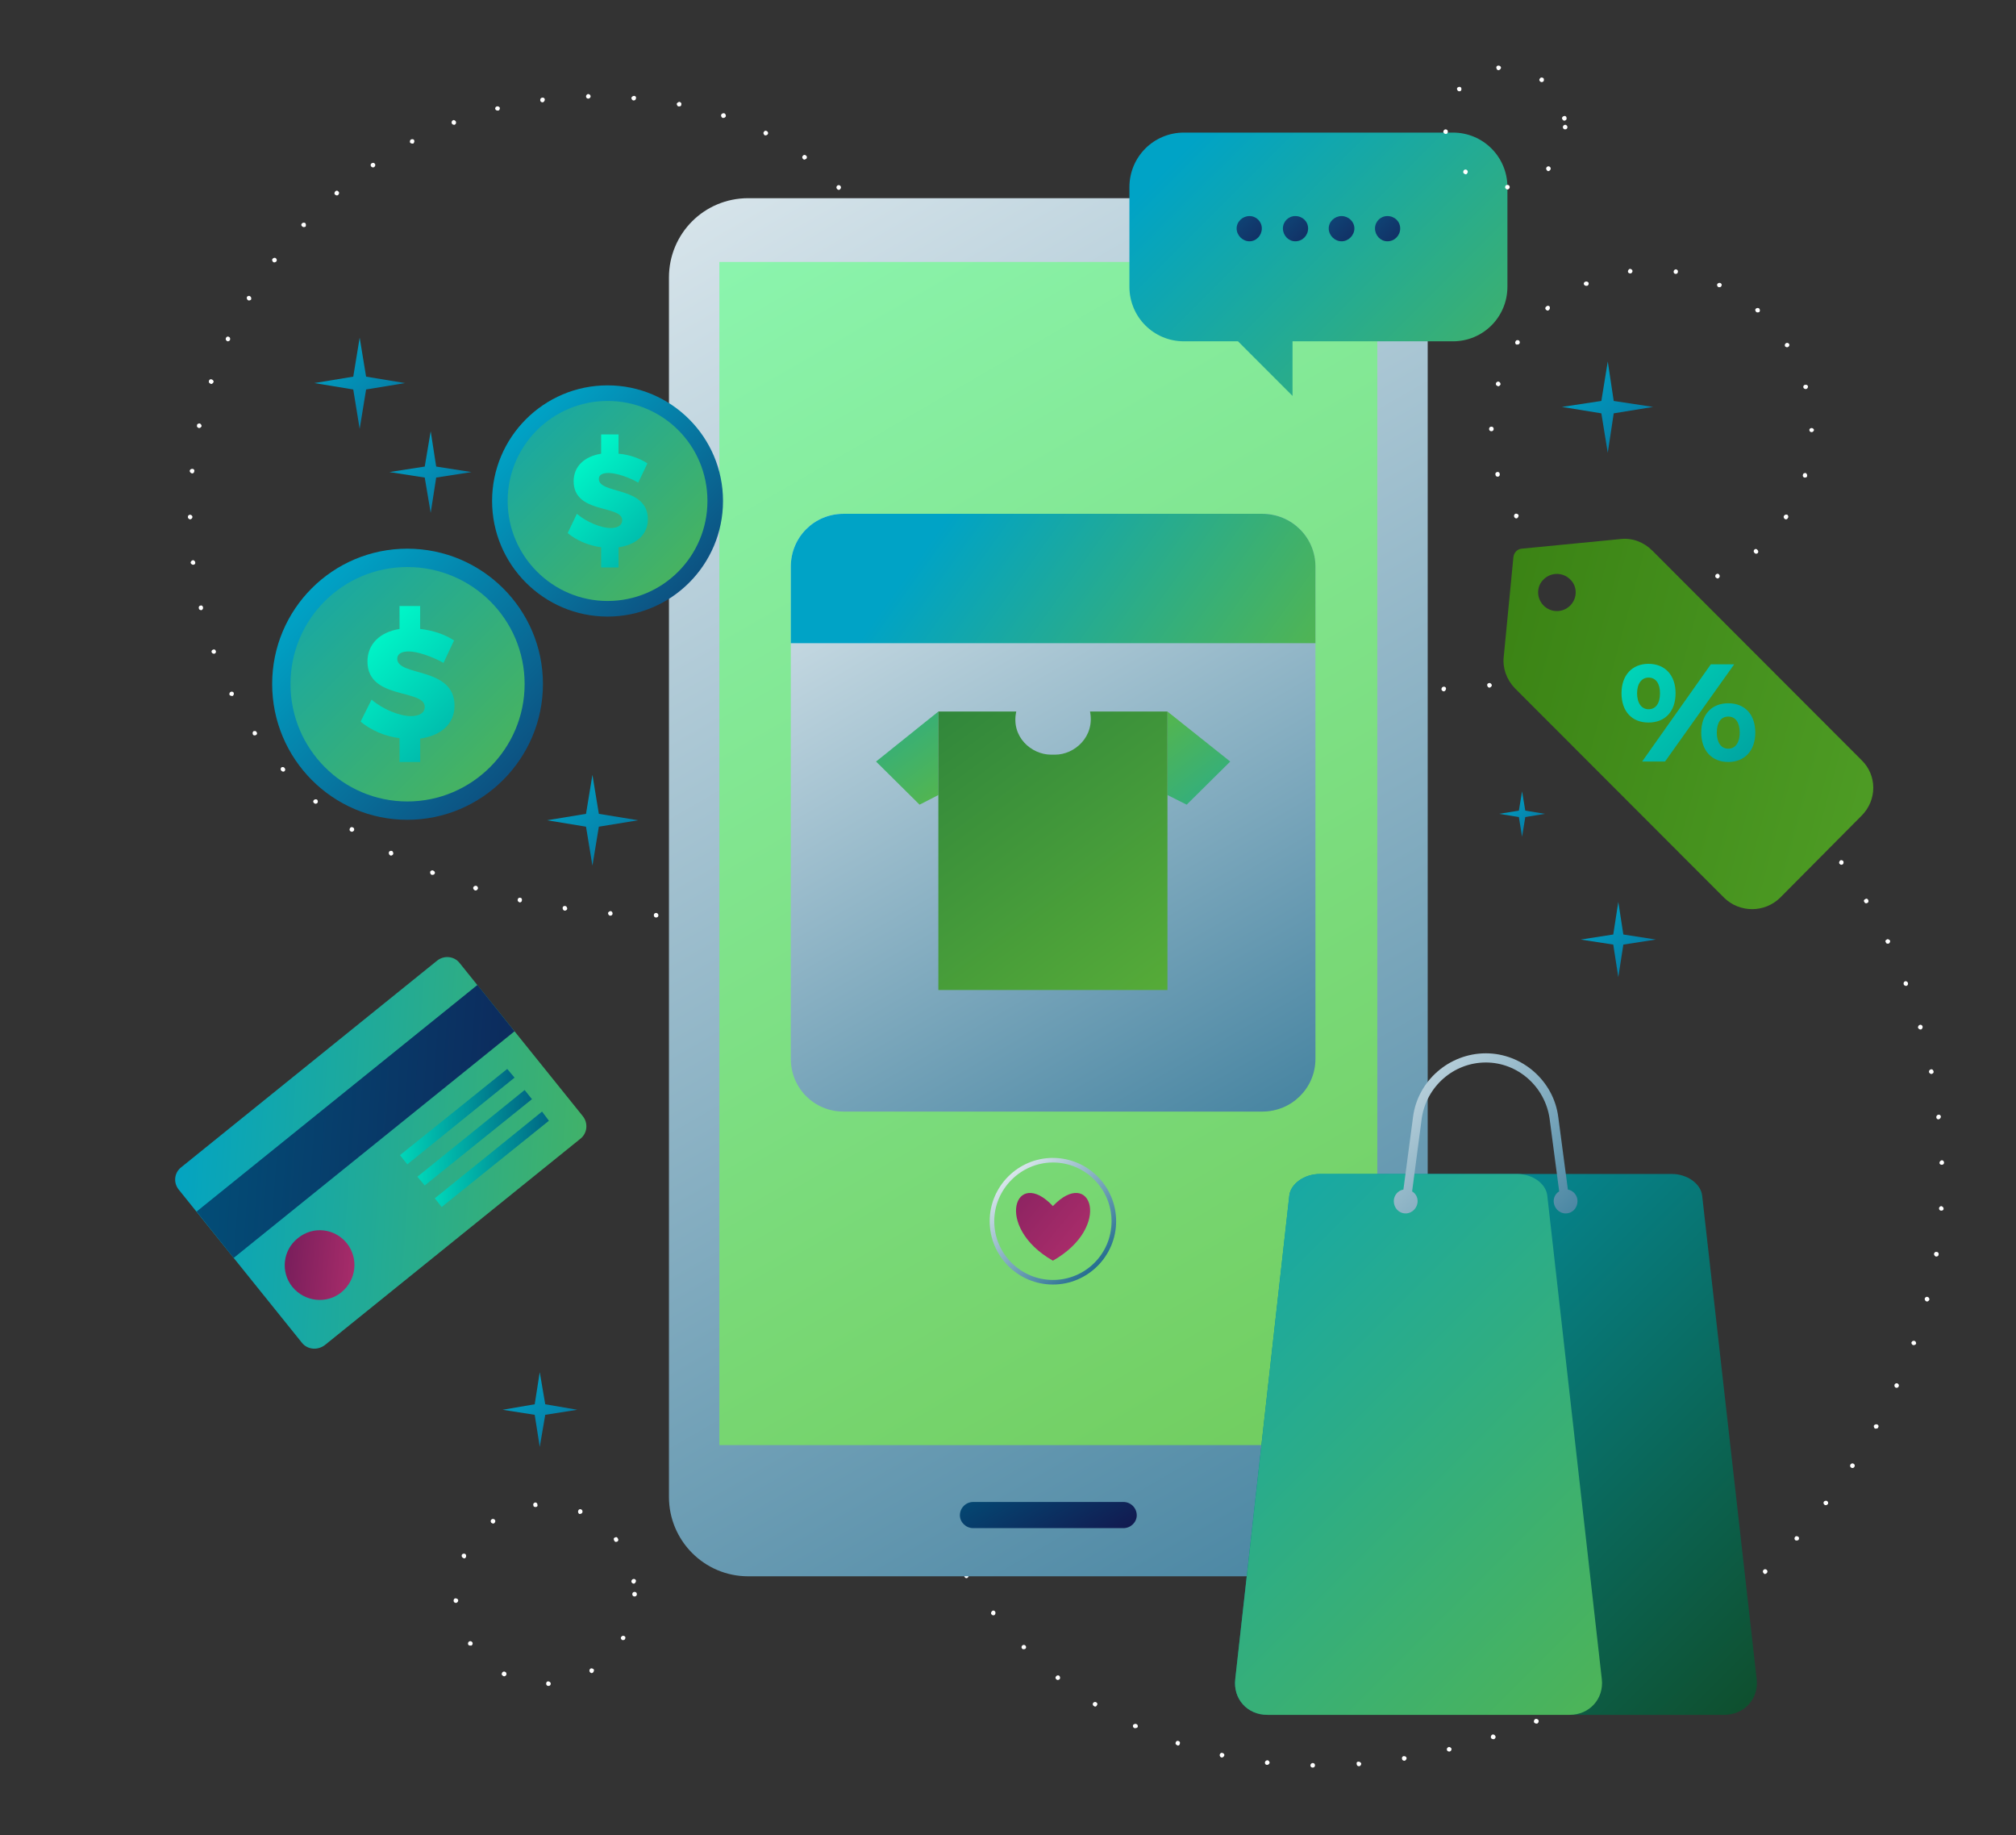<svg width="489" height="445" viewBox="0 0 489 445" fill="none" xmlns="http://www.w3.org/2000/svg">
<rect x="0" y="0" width="489" height="445" fill="#333333" stroke="none"/>
<path d="M405.426 142.846C405.426 142.512 405.648 142.29 405.87 142.178C406.204 142.178 406.426 142.401 406.537 142.735C406.537 142.957 406.315 143.291 406.092 143.291C406.018 143.291 405.981 143.291 405.981 143.291C405.648 143.291 405.426 143.18 405.426 142.846ZM394.868 143.291C394.534 143.291 394.312 142.957 394.312 142.623C394.423 142.401 394.645 142.178 394.979 142.178C395.312 142.178 395.534 142.512 395.423 142.846C395.423 143.068 395.201 143.291 394.868 143.291ZM416.095 139.953C415.984 139.62 416.095 139.286 416.428 139.175C416.65 139.063 416.984 139.175 417.095 139.508C417.206 139.731 417.095 140.065 416.873 140.176C416.799 140.25 416.724 140.287 416.65 140.287C416.428 140.287 416.206 140.065 416.095 139.953ZM384.087 140.065C383.754 139.953 383.643 139.62 383.754 139.397C383.865 139.063 384.199 138.952 384.532 139.063C384.754 139.175 384.865 139.508 384.754 139.842C384.643 140.065 384.532 140.176 384.31 140.176C384.236 140.176 384.162 140.139 384.087 140.065ZM425.541 134.057C425.319 133.835 425.319 133.501 425.541 133.278C425.764 133.056 426.097 133.056 426.319 133.39C426.542 133.612 426.542 133.946 426.319 134.168C426.171 134.243 426.06 134.28 425.986 134.28C425.764 134.28 425.652 134.168 425.541 134.057ZM374.641 133.946C374.419 133.723 374.419 133.39 374.53 133.167C374.752 132.945 375.085 132.945 375.419 133.167C375.641 133.278 375.641 133.723 375.419 133.946C375.271 134.02 375.122 134.057 374.974 134.057C374.826 134.057 374.715 134.02 374.641 133.946ZM432.876 125.825C432.654 125.602 432.543 125.268 432.765 125.046C432.876 124.823 433.21 124.712 433.543 124.823C433.765 125.046 433.877 125.38 433.654 125.602C433.58 125.825 433.432 125.936 433.21 125.936C433.062 125.936 432.95 125.899 432.876 125.825ZM367.306 125.38C367.195 125.157 367.195 124.823 367.528 124.601C367.75 124.49 368.084 124.601 368.306 124.823C368.417 125.046 368.306 125.38 368.084 125.602C368.01 125.676 367.899 125.713 367.75 125.713C367.639 125.713 367.417 125.602 367.306 125.38ZM437.655 115.812C437.322 115.701 437.211 115.367 437.322 115.145C437.322 114.811 437.655 114.7 437.989 114.7C438.211 114.811 438.433 115.145 438.322 115.478C438.322 115.701 438.1 115.812 437.766 115.812C437.766 115.812 437.729 115.812 437.655 115.812ZM362.749 115.145C362.638 114.922 362.749 114.588 363.083 114.477C363.416 114.366 363.749 114.588 363.749 114.811C363.861 115.145 363.749 115.478 363.416 115.59C363.342 115.59 363.268 115.59 363.194 115.59C362.972 115.59 362.749 115.367 362.749 115.145ZM438.878 104.242C438.878 104.02 439.1 103.797 439.433 103.797C439.656 103.797 439.989 104.02 439.989 104.242C439.989 104.576 439.656 104.798 439.433 104.798C439.1 104.798 438.878 104.576 438.878 104.242ZM361.193 104.02C361.193 103.686 361.416 103.463 361.749 103.463C362.082 103.463 362.305 103.686 362.305 104.02C362.305 104.353 362.082 104.576 361.749 104.576C361.416 104.576 361.193 104.353 361.193 104.02ZM437.433 94.007C437.322 93.673 437.544 93.34 437.766 93.34C438.1 93.228 438.433 93.34 438.544 93.673C438.544 94.007 438.433 94.23 438.1 94.341C438.026 94.341 437.989 94.341 437.989 94.341C437.766 94.341 437.544 94.23 437.433 94.007ZM363.194 93.562C362.972 93.562 362.749 93.228 362.86 92.895C362.972 92.672 363.305 92.45 363.527 92.561C363.861 92.672 363.972 92.895 363.972 93.228C363.861 93.451 363.638 93.673 363.416 93.673C363.342 93.673 363.268 93.636 363.194 93.562ZM432.987 83.995C432.876 83.772 432.876 83.438 433.21 83.216C433.432 83.105 433.765 83.105 433.988 83.438C434.099 83.661 433.988 83.995 433.765 84.106C433.691 84.18 433.58 84.217 433.432 84.217C433.321 84.217 433.099 84.106 432.987 83.995ZM367.75 83.55C367.528 83.327 367.417 82.993 367.639 82.771C367.75 82.437 368.084 82.437 368.417 82.548C368.639 82.771 368.751 83.105 368.528 83.327C368.454 83.475 368.306 83.55 368.084 83.55C367.936 83.55 367.824 83.55 367.75 83.55ZM425.986 75.651C425.764 75.428 425.652 75.095 425.875 74.872C426.097 74.65 426.43 74.65 426.653 74.761C426.875 74.983 426.986 75.317 426.764 75.651C426.616 75.725 426.467 75.762 426.319 75.762C426.171 75.762 426.06 75.725 425.986 75.651ZM374.974 75.095C374.752 74.872 374.752 74.538 375.085 74.316C375.308 74.093 375.641 74.093 375.863 74.316C375.975 74.538 375.975 74.983 375.752 75.095C375.678 75.243 375.567 75.317 375.419 75.317C375.271 75.317 375.122 75.243 374.974 75.095ZM416.873 69.643C416.539 69.532 416.428 69.198 416.539 68.865C416.762 68.642 416.984 68.531 417.317 68.642C417.539 68.753 417.762 69.087 417.54 69.31C417.54 69.532 417.317 69.643 417.095 69.643C417.021 69.643 416.947 69.643 416.873 69.643ZM384.199 68.976C384.087 68.753 384.199 68.42 384.532 68.308C384.865 68.197 385.088 68.308 385.31 68.531C385.421 68.865 385.31 69.198 384.977 69.31C384.902 69.31 384.828 69.31 384.754 69.31C384.532 69.31 384.31 69.198 384.199 68.976ZM406.426 66.417C406.092 66.417 405.87 66.083 405.981 65.75C405.981 65.527 406.315 65.305 406.537 65.305C406.87 65.416 407.093 65.638 406.982 65.972C406.982 66.195 406.759 66.417 406.537 66.417C406.463 66.417 406.426 66.417 406.426 66.417ZM394.868 65.861C394.868 65.527 395.09 65.305 395.312 65.193C395.646 65.193 395.979 65.416 395.979 65.75C395.979 65.972 395.757 66.306 395.534 66.306C395.46 66.306 395.423 66.306 395.423 66.306C395.09 66.306 394.868 66.083 394.868 65.861Z" fill="white"/>
<path d="M318.406 428.647C318.073 428.647 317.85 428.424 317.85 428.09C317.85 427.757 318.184 427.534 318.406 427.534C318.74 427.534 318.962 427.757 318.962 428.09C318.962 428.424 318.74 428.647 318.406 428.647ZM329.075 427.757C328.964 427.423 329.186 427.2 329.52 427.2C329.853 427.2 330.076 427.423 330.187 427.645C330.187 427.979 329.964 428.313 329.631 428.313C329.298 428.313 329.075 428.09 329.075 427.757ZM307.293 427.979C306.959 427.979 306.737 427.645 306.848 427.312C306.848 427.089 307.181 426.867 307.404 426.867C307.737 426.867 307.959 427.2 307.959 427.534C307.848 427.757 307.626 427.979 307.404 427.979C307.33 427.979 307.293 427.979 307.293 427.979ZM340.078 426.533C339.967 426.199 340.189 425.865 340.522 425.865C340.856 425.865 341.078 425.977 341.189 426.31C341.189 426.644 340.967 426.867 340.745 426.978C340.671 426.978 340.633 426.978 340.633 426.978C340.3 426.978 340.078 426.755 340.078 426.533ZM296.29 426.199C295.957 426.088 295.846 425.865 295.846 425.532C295.957 425.198 296.179 424.975 296.512 425.087C296.846 425.198 297.068 425.42 296.957 425.754C296.846 425.977 296.623 426.199 296.401 426.199C296.401 426.199 296.364 426.199 296.29 426.199ZM350.969 424.308C350.858 424.085 351.08 423.752 351.414 423.64C351.636 423.64 351.969 423.752 352.08 424.085C352.08 424.419 351.969 424.642 351.636 424.753C351.562 424.753 351.525 424.753 351.525 424.753C351.303 424.753 350.969 424.642 350.969 424.308ZM285.51 423.195C285.176 423.084 285.065 422.862 285.176 422.528C285.288 422.194 285.621 422.083 285.843 422.194C286.177 422.305 286.288 422.528 286.177 422.862C286.177 423.084 285.954 423.307 285.732 423.307C285.658 423.307 285.584 423.27 285.51 423.195ZM361.638 421.415C361.527 421.082 361.749 420.748 361.972 420.637C362.305 420.525 362.638 420.748 362.75 421.082C362.861 421.304 362.638 421.638 362.416 421.749C362.342 421.749 362.268 421.749 362.194 421.749C361.972 421.749 361.749 421.638 361.638 421.415ZM275.174 419.079C274.841 418.968 274.73 418.634 274.841 418.3C275.063 418.078 275.396 417.967 275.619 418.078C275.952 418.189 276.063 418.523 275.952 418.857C275.841 418.968 275.619 419.079 275.396 419.079C275.322 419.079 275.248 419.079 275.174 419.079ZM372.085 417.633C371.974 417.299 372.196 416.965 372.418 416.854C372.752 416.743 373.085 416.965 373.196 417.188C373.308 417.522 373.085 417.855 372.863 417.967C372.789 417.967 372.715 417.967 372.641 417.967C372.418 417.967 372.196 417.855 372.085 417.633ZM265.394 413.739C265.061 413.628 264.95 413.183 265.172 412.96C265.283 412.738 265.728 412.627 265.95 412.849C266.172 412.96 266.283 413.294 266.061 413.517C265.987 413.739 265.839 413.85 265.616 413.85C265.542 413.85 265.468 413.813 265.394 413.739ZM382.31 413.183C382.198 412.849 382.31 412.515 382.532 412.404C382.865 412.293 383.199 412.404 383.31 412.738C383.421 412.96 383.31 413.294 383.088 413.405C383.013 413.48 382.939 413.517 382.865 413.517C382.643 413.517 382.421 413.405 382.31 413.183ZM392.201 408.065C392.09 407.732 392.09 407.398 392.423 407.287C392.645 407.175 392.979 407.175 393.201 407.509C393.312 407.732 393.201 408.065 392.979 408.288C392.905 408.288 392.793 408.288 392.645 408.288C392.534 408.288 392.312 408.177 392.201 408.065ZM256.281 407.287C255.948 407.064 255.948 406.73 256.17 406.508C256.281 406.285 256.725 406.174 256.948 406.397C257.17 406.619 257.17 406.953 257.059 407.175C256.948 407.287 256.725 407.398 256.614 407.398C256.466 407.398 256.355 407.361 256.281 407.287ZM401.758 402.28C401.536 402.058 401.647 401.724 401.87 401.502C402.092 401.39 402.425 401.39 402.648 401.724C402.759 401.947 402.759 402.28 402.425 402.392C402.351 402.466 402.277 402.503 402.203 402.503C401.981 402.503 401.758 402.392 401.758 402.28ZM247.946 399.833C247.723 399.61 247.723 399.277 247.946 399.054C248.168 398.832 248.501 398.832 248.724 399.054C248.946 399.277 248.946 399.61 248.724 399.833C248.576 399.907 248.427 399.944 248.279 399.944C248.131 399.944 248.02 399.907 247.946 399.833ZM410.872 395.939C410.649 395.717 410.649 395.383 410.983 395.16C411.205 394.938 411.538 395.049 411.761 395.272C411.872 395.494 411.872 395.828 411.65 396.05C411.538 396.162 411.427 396.162 411.316 396.162C411.094 396.162 410.983 396.05 410.872 395.939ZM240.5 391.489C240.277 391.267 240.388 390.933 240.611 390.71C240.833 390.488 241.166 390.488 241.389 390.822C241.5 391.044 241.5 391.378 241.278 391.6C241.203 391.675 241.092 391.712 240.944 391.712C240.722 391.712 240.611 391.6 240.5 391.489ZM419.54 388.93C419.318 388.708 419.318 388.374 419.54 388.152C419.763 388.04 420.207 388.04 420.318 388.263C420.541 388.485 420.541 388.819 420.318 389.042C420.17 389.116 420.059 389.153 419.985 389.153C419.763 389.153 419.614 389.079 419.54 388.93ZM233.943 382.367C233.831 382.144 233.831 381.81 234.165 381.588C234.387 381.477 234.72 381.588 234.943 381.81C235.054 382.033 234.943 382.367 234.72 382.589C234.646 382.663 234.535 382.7 234.387 382.7C234.276 382.7 234.054 382.589 233.943 382.367ZM427.764 381.477C427.542 381.254 427.542 380.92 427.764 380.698C427.987 380.475 428.32 380.475 428.542 380.698C428.765 380.92 428.765 381.254 428.542 381.477C428.394 381.625 428.246 381.699 428.098 381.699C427.95 381.699 427.838 381.625 427.764 381.477ZM435.433 373.467C435.21 373.244 435.21 372.91 435.433 372.688C435.544 372.465 435.988 372.465 436.211 372.688C436.433 372.799 436.433 373.244 436.211 373.467C436.063 373.541 435.914 373.578 435.766 373.578C435.618 373.578 435.507 373.541 435.433 373.467ZM228.386 372.799C228.163 372.465 228.275 372.132 228.608 372.02C228.83 371.909 229.164 372.02 229.275 372.243C229.497 372.465 229.386 372.91 229.053 373.022C228.978 373.022 228.904 373.022 228.83 373.022C228.608 373.022 228.386 372.91 228.386 372.799ZM442.546 364.9C442.323 364.789 442.212 364.344 442.434 364.122C442.657 363.899 442.99 363.899 443.212 364.01C443.435 364.233 443.546 364.567 443.323 364.789C443.175 364.937 443.027 365.012 442.879 365.012C442.731 365.012 442.62 364.975 442.546 364.9ZM223.607 362.675C223.385 362.453 223.607 362.119 223.829 361.897C224.163 361.785 224.496 362.008 224.607 362.23C224.718 362.564 224.607 362.898 224.274 363.009C224.2 363.009 224.126 363.009 224.051 363.009C223.829 363.009 223.607 362.898 223.607 362.675ZM222.94 361.229C222.829 360.895 222.94 360.562 223.273 360.45C223.496 360.339 223.829 360.45 223.94 360.784C224.051 361.007 223.94 361.34 223.607 361.452C223.533 361.526 223.496 361.563 223.496 361.563C223.273 361.563 223.051 361.452 222.94 361.229ZM448.991 355.889C448.769 355.778 448.658 355.333 448.88 355.11C448.991 354.888 449.436 354.777 449.658 354.999C449.881 355.11 449.992 355.444 449.769 355.778C449.658 355.889 449.547 356 449.325 356C449.251 356 449.14 355.963 448.991 355.889ZM219.495 350.549C219.384 350.215 219.606 349.882 219.939 349.882C220.162 349.77 220.495 349.993 220.606 350.215C220.606 350.549 220.495 350.883 220.162 350.883C220.088 350.957 220.051 350.994 220.051 350.994C219.828 350.994 219.606 350.772 219.495 350.549ZM454.771 346.433C454.548 346.21 454.437 345.877 454.548 345.654C454.771 345.432 455.104 345.32 455.326 345.432C455.66 345.543 455.771 345.877 455.548 346.21C455.474 346.359 455.326 346.433 455.104 346.433C455.03 346.433 454.919 346.433 454.771 346.433ZM217.383 339.535C217.383 339.202 217.605 338.979 217.939 338.868C218.161 338.868 218.495 339.09 218.495 339.424C218.606 339.647 218.383 339.98 218.05 339.98C217.976 339.98 217.939 339.98 217.939 339.98C217.717 339.98 217.494 339.869 217.383 339.535ZM459.883 336.532C459.549 336.42 459.438 336.087 459.549 335.753C459.66 335.53 459.994 335.308 460.327 335.53C460.55 335.642 460.661 335.975 460.55 336.198C460.438 336.42 460.327 336.532 460.105 336.532C460.031 336.532 459.957 336.532 459.883 336.532ZM216.272 328.41C216.272 328.188 216.494 327.854 216.828 327.854C217.05 327.854 217.383 328.077 217.383 328.41C217.383 328.633 217.161 328.967 216.828 328.967C216.494 328.967 216.272 328.744 216.272 328.41ZM463.995 326.185C463.773 326.074 463.55 325.74 463.661 325.518C463.773 325.184 464.106 325.073 464.439 325.184C464.662 325.295 464.773 325.518 464.773 325.852C464.662 326.074 464.439 326.185 464.217 326.185C464.143 326.185 464.069 326.185 463.995 326.185ZM215.827 317.285C215.827 316.952 216.05 316.729 216.383 316.729C216.605 316.729 216.939 316.952 216.939 317.285C216.939 317.619 216.716 317.842 216.383 317.842C216.05 317.842 215.827 317.619 215.827 317.285ZM467.329 315.617C466.996 315.505 466.773 315.172 466.884 314.838C466.996 314.615 467.218 314.393 467.551 314.504C467.885 314.615 467.996 314.838 467.996 315.172C467.885 315.394 467.662 315.617 467.44 315.617C467.366 315.617 467.329 315.617 467.329 315.617ZM216.383 306.717C216.05 306.717 215.827 306.494 215.827 306.16C215.827 305.827 216.05 305.604 216.383 305.604C216.716 305.604 216.939 305.827 216.939 306.16C216.939 306.494 216.716 306.717 216.383 306.717ZM469.552 304.714C469.329 304.603 469.107 304.38 469.107 304.047C469.218 303.713 469.441 303.49 469.774 303.602C470.107 303.602 470.33 303.935 470.218 304.269C470.218 304.492 469.996 304.714 469.663 304.714C469.663 304.714 469.626 304.714 469.552 304.714ZM216.716 295.592C216.494 295.592 216.161 295.369 216.272 295.035C216.272 294.702 216.494 294.479 216.828 294.479C217.161 294.479 217.383 294.813 217.383 295.035C217.272 295.369 217.05 295.592 216.828 295.592C216.753 295.592 216.716 295.592 216.716 295.592ZM470.885 293.589C470.552 293.589 470.33 293.367 470.33 293.033C470.33 292.699 470.663 292.477 470.885 292.477C471.219 292.588 471.441 292.81 471.441 293.144C471.441 293.367 471.219 293.589 470.885 293.589ZM217.383 284.467C217.161 284.467 216.939 284.244 216.939 283.91C216.939 283.577 217.161 283.354 217.494 283.354C217.828 283.354 218.05 283.688 218.05 284.022C218.05 284.244 217.717 284.467 217.494 284.467H217.383ZM470.441 282.019C470.441 281.685 470.663 281.463 470.996 281.352C471.33 281.352 471.552 281.685 471.552 281.908C471.552 282.242 471.33 282.464 470.996 282.464C470.663 282.464 470.441 282.242 470.441 282.019ZM218.161 273.342C217.828 273.342 217.605 273.119 217.717 272.785C217.717 272.452 217.939 272.229 218.272 272.229C218.606 272.34 218.828 272.563 218.828 272.897C218.717 273.119 218.495 273.342 218.272 273.342C218.198 273.342 218.161 273.342 218.161 273.342ZM469.663 270.894C469.663 270.672 469.885 270.338 470.107 270.338C470.441 270.227 470.774 270.449 470.774 270.783C470.774 271.117 470.552 271.339 470.218 271.45C469.885 271.45 469.663 271.228 469.663 270.894ZM219.161 262.328C218.828 262.328 218.606 261.994 218.717 261.66C218.717 261.438 218.939 261.215 219.273 261.215C219.606 261.215 219.828 261.549 219.828 261.772C219.717 262.105 219.495 262.328 219.273 262.328C219.198 262.328 219.161 262.328 219.161 262.328ZM467.885 259.992C467.885 259.658 467.996 259.435 468.329 259.324C468.663 259.213 468.885 259.435 468.996 259.769C469.107 260.103 468.885 260.325 468.551 260.437C468.551 260.437 468.514 260.437 468.44 260.437C468.218 260.437 467.996 260.214 467.885 259.992ZM220.273 251.203C219.939 251.203 219.717 250.98 219.828 250.647C219.828 250.313 220.051 250.09 220.384 250.09C220.717 250.202 220.94 250.424 220.94 250.758H220.828C220.828 250.98 220.606 251.203 220.273 251.203ZM465.217 249.2C465.217 248.978 465.328 248.644 465.662 248.533C465.995 248.422 466.218 248.644 466.329 248.867C466.44 249.2 466.218 249.534 465.995 249.645C465.921 249.645 465.847 249.645 465.773 249.645C465.551 249.645 465.328 249.423 465.217 249.2ZM221.384 240.189C221.162 240.189 220.94 239.855 220.94 239.522C220.94 239.299 221.273 239.077 221.495 239.077C221.829 239.077 222.051 239.41 222.051 239.633C222.051 239.967 221.718 240.189 221.495 240.189C221.495 240.189 221.458 240.189 221.384 240.189ZM461.772 238.743C461.661 238.409 461.772 238.075 462.105 237.964C462.328 237.853 462.661 238.075 462.772 238.298C462.883 238.632 462.772 238.965 462.439 239.077C462.365 239.077 462.328 239.077 462.328 239.077C462.105 239.077 461.883 238.965 461.772 238.743ZM222.607 229.064C222.273 229.064 222.051 228.842 222.162 228.508C222.162 228.174 222.384 227.952 222.718 227.952C223.051 228.063 223.273 228.285 223.273 228.619C223.162 228.842 222.94 229.064 222.718 229.064C222.644 229.064 222.607 229.064 222.607 229.064ZM457.438 228.508C457.216 228.285 457.327 227.952 457.66 227.84C457.882 227.618 458.216 227.84 458.438 228.063C458.549 228.285 458.438 228.619 458.105 228.842C458.031 228.842 457.956 228.842 457.882 228.842C457.66 228.842 457.438 228.73 457.438 228.508ZM158.592 221.944C158.592 221.61 158.814 221.388 159.148 221.388C159.481 221.388 159.703 221.722 159.703 221.944C159.703 222.278 159.481 222.5 159.148 222.5C158.814 222.5 158.592 222.278 158.592 221.944ZM169.706 221.833C169.706 221.499 169.928 221.165 170.261 221.165C170.595 221.165 170.817 221.388 170.817 221.722C170.817 222.055 170.595 222.278 170.261 222.278C170.039 222.278 169.706 222.055 169.706 221.833ZM148.034 222.055C147.701 222.055 147.478 221.722 147.478 221.388C147.59 221.165 147.812 220.943 148.145 220.943C148.368 220.943 148.59 221.277 148.59 221.499C148.59 221.833 148.368 222.055 148.034 222.055ZM180.819 220.943C180.708 220.609 180.931 220.275 181.264 220.275C181.597 220.275 181.82 220.498 181.931 220.832C181.931 221.054 181.708 221.388 181.375 221.388C181.042 221.388 180.819 221.165 180.819 220.943ZM136.92 220.832C136.587 220.72 136.476 220.498 136.476 220.164C136.476 219.83 136.809 219.608 137.143 219.719C137.365 219.719 137.587 220.053 137.587 220.387C137.587 220.609 137.254 220.832 137.032 220.832C136.958 220.832 136.92 220.832 136.92 220.832ZM191.822 219.385C191.711 219.052 191.933 218.718 192.266 218.718C192.6 218.607 192.822 218.829 192.933 219.163C192.933 219.497 192.711 219.719 192.489 219.83C192.415 219.83 192.378 219.83 192.378 219.83C192.044 219.83 191.822 219.608 191.822 219.385ZM452.214 218.718C451.992 218.495 452.103 218.162 452.437 218.05C452.659 217.828 452.992 217.939 453.103 218.162C453.326 218.495 453.215 218.829 452.992 218.94C452.844 219.015 452.733 219.052 452.659 219.052C452.437 219.052 452.288 218.94 452.214 218.718ZM126.029 218.829C125.696 218.718 125.473 218.384 125.585 218.162C125.585 217.828 125.918 217.605 126.251 217.717C126.474 217.717 126.696 218.05 126.585 218.384C126.585 218.607 126.363 218.829 126.14 218.829C126.066 218.829 126.029 218.829 126.029 218.829ZM223.829 218.05C223.496 218.05 223.273 217.717 223.273 217.383C223.273 217.16 223.607 216.938 223.94 216.938C224.163 216.938 224.385 217.272 224.385 217.494C224.385 217.828 224.163 218.05 223.829 218.05ZM202.713 217.16C202.602 216.827 202.824 216.493 203.047 216.493C203.38 216.382 203.713 216.604 203.713 216.827C203.825 217.16 203.602 217.494 203.38 217.494C203.306 217.494 203.269 217.494 203.269 217.494C202.935 217.494 202.713 217.383 202.713 217.16ZM115.249 215.937C114.915 215.825 114.693 215.492 114.804 215.158C114.916 214.935 115.249 214.713 115.582 214.824C115.805 214.935 116.027 215.269 115.916 215.492C115.805 215.825 115.582 215.937 115.36 215.937C115.286 215.937 115.249 215.937 115.249 215.937ZM213.382 214.268C213.382 213.934 213.493 213.6 213.827 213.6C214.049 213.489 214.383 213.6 214.494 213.934C214.605 214.268 214.383 214.49 214.16 214.602C214.086 214.602 214.012 214.602 213.938 214.602C213.716 214.602 213.493 214.49 213.382 214.268ZM104.691 212.154C104.469 212.043 104.246 211.709 104.358 211.375C104.469 211.153 104.802 210.93 105.135 211.153C105.358 211.264 105.58 211.487 105.469 211.82C105.358 212.043 105.135 212.154 104.913 212.154C104.839 212.154 104.765 212.154 104.691 212.154ZM224.051 210.819C223.94 210.597 224.051 210.263 224.385 210.152C224.607 210.04 224.941 210.263 225.052 210.485C225.163 210.819 225.052 211.153 224.718 211.264C224.644 211.264 224.57 211.264 224.496 211.264C224.274 211.264 224.051 211.153 224.051 210.819ZM446.213 209.484C445.991 209.262 446.102 208.928 446.324 208.705C446.546 208.483 446.88 208.594 447.102 208.817C447.213 209.039 447.213 209.373 446.991 209.595C446.843 209.67 446.732 209.707 446.658 209.707C446.435 209.707 446.324 209.595 446.213 209.484ZM234.498 207.148C234.387 206.814 234.498 206.48 234.832 206.369C235.054 206.258 235.387 206.48 235.498 206.703C235.61 207.037 235.498 207.37 235.165 207.482C235.091 207.482 235.017 207.482 234.943 207.482C234.72 207.482 234.498 207.37 234.498 207.148ZM94.578 207.37C94.355 207.259 94.244 206.925 94.355 206.592C94.466 206.369 94.8 206.258 95.133 206.369C95.356 206.592 95.467 206.925 95.356 207.148C95.244 207.37 95.022 207.482 94.8 207.482C94.726 207.482 94.652 207.445 94.578 207.37ZM224.94 206.925C224.607 206.925 224.385 206.703 224.385 206.369C224.496 206.035 224.718 205.813 225.052 205.813C225.385 205.924 225.607 206.147 225.496 206.48C225.496 206.703 225.274 206.925 224.94 206.925ZM244.834 203.032C244.723 202.809 244.834 202.475 245.167 202.364C245.39 202.253 245.723 202.364 245.834 202.698C245.945 202.92 245.834 203.254 245.501 203.365C245.427 203.365 245.353 203.365 245.278 203.365C245.056 203.365 244.945 203.254 244.834 203.032ZM85.02 201.585C84.797 201.474 84.686 201.14 84.909 200.807C85.02 200.584 85.353 200.473 85.687 200.695C85.909 200.807 86.02 201.252 85.798 201.474C85.687 201.585 85.576 201.697 85.353 201.697C85.205 201.697 85.094 201.66 85.02 201.585ZM439.323 200.807C439.1 200.584 439.211 200.25 439.434 200.028C439.656 199.805 439.989 199.805 440.212 200.028C440.323 200.25 440.323 200.584 440.1 200.807C440.026 200.955 439.915 201.029 439.767 201.029C439.619 201.029 439.471 200.955 439.323 200.807ZM255.058 198.804C254.947 198.582 255.058 198.248 255.392 198.137C255.614 198.025 255.948 198.137 256.059 198.359C256.281 198.693 256.059 199.027 255.836 199.138C255.762 199.138 255.688 199.138 255.614 199.138C255.392 199.138 255.17 199.027 255.058 198.804ZM226.052 195.912C225.718 195.912 225.496 195.578 225.496 195.244C225.496 195.022 225.83 194.799 226.163 194.799C226.385 194.799 226.608 195.133 226.608 195.355C226.608 195.689 226.385 195.912 226.052 195.912ZM76.24 194.799C75.907 194.577 75.907 194.243 76.129 194.02C76.351 193.798 76.685 193.798 76.907 193.909C77.129 194.132 77.129 194.465 77.018 194.688C76.87 194.836 76.722 194.91 76.573 194.91C76.425 194.91 76.314 194.873 76.24 194.799ZM265.283 194.465C265.172 194.243 265.283 193.909 265.616 193.798C265.95 193.687 266.172 193.798 266.394 194.02C266.505 194.354 266.283 194.688 266.061 194.799C265.987 194.799 265.913 194.799 265.839 194.799C265.616 194.799 265.394 194.688 265.283 194.465ZM431.654 192.797C431.432 192.574 431.432 192.24 431.654 192.018C431.876 191.795 432.21 191.795 432.432 192.018C432.654 192.24 432.654 192.574 432.432 192.797C432.321 192.908 432.21 192.908 432.099 192.908C431.988 192.908 431.765 192.908 431.654 192.797ZM275.508 190.127C275.396 189.904 275.619 189.57 275.841 189.459C276.174 189.237 276.508 189.459 276.619 189.682C276.73 190.015 276.619 190.349 276.286 190.46C276.211 190.46 276.137 190.46 276.063 190.46C275.841 190.46 275.619 190.349 275.508 190.127ZM68.238 186.9C68.016 186.678 68.016 186.344 68.238 186.122C68.46 185.899 68.905 186.01 69.016 186.233C69.239 186.455 69.239 186.789 69.016 187.012C68.942 187.086 68.831 187.123 68.683 187.123C68.535 187.123 68.386 187.049 68.238 186.9ZM285.843 185.899C285.732 185.565 285.843 185.232 286.177 185.12C286.399 185.009 286.732 185.12 286.843 185.454C286.955 185.677 286.843 186.01 286.51 186.122C286.436 186.196 286.362 186.233 286.288 186.233C286.066 186.233 285.954 186.122 285.843 185.899ZM423.319 185.677C422.986 185.454 422.985 185.12 423.208 184.898C423.319 184.564 423.763 184.564 423.986 184.787C424.208 184.898 424.208 185.232 424.097 185.565C423.949 185.714 423.801 185.788 423.652 185.788C423.504 185.788 423.393 185.751 423.319 185.677ZM226.941 184.787C226.719 184.787 226.496 184.564 226.496 184.23C226.496 183.897 226.719 183.674 227.052 183.674C227.385 183.674 227.608 184.008 227.608 184.342C227.608 184.564 227.274 184.787 227.052 184.787C227.052 184.787 227.015 184.787 226.941 184.787ZM296.179 181.783C296.068 181.449 296.179 181.115 296.512 181.004C296.735 180.893 297.068 181.115 297.179 181.338C297.29 181.672 297.179 182.005 296.846 182.117C296.772 182.117 296.698 182.117 296.623 182.117C296.401 182.117 296.29 182.005 296.179 181.783ZM414.095 179.447C413.872 179.224 413.761 178.89 413.983 178.668C414.095 178.445 414.428 178.334 414.761 178.445C414.984 178.668 415.095 179.002 414.873 179.224C414.798 179.447 414.65 179.558 414.428 179.558C414.354 179.558 414.243 179.521 414.095 179.447ZM61.348 178.112C61.237 177.889 61.237 177.555 61.459 177.333C61.792 177.222 62.126 177.222 62.237 177.555C62.459 177.778 62.348 178.112 62.126 178.223C62.052 178.297 61.941 178.334 61.792 178.334C61.681 178.334 61.459 178.334 61.348 178.112ZM306.626 177.889C306.515 177.555 306.626 177.333 306.959 177.222C307.181 177.11 307.515 177.222 307.626 177.555C307.737 177.778 307.626 178.112 307.293 178.223C307.218 178.223 307.144 178.223 307.07 178.223C306.848 178.223 306.626 178.112 306.626 177.889ZM317.073 174.44C317.073 174.107 317.184 173.773 317.517 173.662C317.739 173.55 318.073 173.773 318.184 174.107C318.295 174.329 318.073 174.663 317.85 174.774C317.776 174.774 317.702 174.774 317.628 174.774C317.406 174.774 317.184 174.663 317.073 174.44ZM404.315 174.329C404.092 174.218 403.981 173.884 404.092 173.662C404.203 173.328 404.537 173.217 404.759 173.328C405.093 173.439 405.204 173.773 405.093 174.107C404.981 174.218 404.759 174.44 404.537 174.44C404.463 174.44 404.389 174.403 404.315 174.329ZM227.83 173.662C227.497 173.662 227.274 173.439 227.274 173.105C227.274 172.772 227.608 172.549 227.941 172.549C228.163 172.66 228.386 172.883 228.386 173.217C228.386 173.439 228.163 173.662 227.83 173.662ZM327.853 171.325C327.742 171.103 327.964 170.769 328.297 170.658C328.52 170.547 328.853 170.769 328.964 171.103C328.964 171.325 328.853 171.659 328.52 171.77C328.445 171.77 328.408 171.77 328.408 171.77C328.186 171.77 327.853 171.548 327.853 171.325ZM394.09 170.435C393.757 170.435 393.534 170.102 393.646 169.768C393.757 169.434 394.09 169.323 394.312 169.434C394.646 169.545 394.868 169.768 394.757 170.102C394.646 170.324 394.423 170.547 394.201 170.547C394.127 170.547 394.09 170.51 394.09 170.435ZM338.633 168.878C338.633 168.544 338.855 168.322 339.078 168.21C339.411 168.21 339.744 168.433 339.744 168.655C339.855 168.989 339.633 169.323 339.3 169.323C339.3 169.323 339.263 169.323 339.189 169.323C338.966 169.323 338.744 169.212 338.633 168.878ZM55.68 168.544C55.569 168.21 55.68 167.877 56.013 167.765C56.236 167.654 56.569 167.765 56.68 167.988C56.791 168.322 56.68 168.544 56.458 168.767C56.384 168.767 56.31 168.767 56.236 168.767C56.013 168.767 55.791 168.655 55.68 168.544ZM383.31 167.877C382.976 167.877 382.754 167.543 382.865 167.32C382.865 166.987 383.199 166.764 383.532 166.875C383.754 166.875 383.977 167.209 383.977 167.432C383.866 167.765 383.643 167.988 383.421 167.988C383.347 167.914 383.31 167.877 383.31 167.877ZM349.635 167.098C349.635 166.875 349.858 166.542 350.08 166.542C350.413 166.43 350.747 166.653 350.747 166.987C350.747 167.32 350.525 167.543 350.302 167.654C350.228 167.654 350.191 167.654 350.191 167.654C349.969 167.654 349.635 167.432 349.635 167.098ZM372.307 166.764C372.085 166.653 371.752 166.43 371.863 166.097C371.863 165.874 372.085 165.652 372.418 165.652C372.752 165.652 372.974 165.874 372.974 166.208C372.863 166.542 372.641 166.764 372.418 166.764C372.344 166.764 372.307 166.764 372.307 166.764ZM360.749 166.208C360.638 165.874 360.971 165.652 361.194 165.652C361.527 165.54 361.749 165.874 361.861 166.097C361.861 166.43 361.638 166.653 361.305 166.764C360.971 166.764 360.749 166.43 360.749 166.208ZM228.497 162.648C228.163 162.537 227.941 162.314 227.941 161.98C228.052 161.758 228.275 161.424 228.608 161.535C228.83 161.535 229.164 161.758 229.053 162.092C229.053 162.425 228.83 162.648 228.497 162.648ZM51.346 158.198C51.234 157.975 51.346 157.642 51.679 157.53C52.012 157.419 52.235 157.53 52.346 157.864C52.457 158.087 52.346 158.42 52.012 158.532C52.012 158.532 51.975 158.532 51.901 158.532C51.679 158.532 51.457 158.42 51.346 158.198ZM228.941 151.523C228.719 151.523 228.497 151.189 228.497 150.967C228.497 150.633 228.719 150.41 229.053 150.41C229.386 150.41 229.608 150.633 229.608 150.967C229.608 151.3 229.275 151.523 229.053 151.523C229.053 151.523 229.016 151.523 228.941 151.523ZM48.234 147.518C48.123 147.184 48.345 146.85 48.678 146.85C48.901 146.739 49.234 146.962 49.234 147.295C49.345 147.518 49.123 147.852 48.901 147.963C48.826 147.963 48.789 147.963 48.789 147.963C48.456 147.963 48.234 147.74 48.234 147.518ZM229.164 140.398C228.83 140.398 228.608 140.064 228.608 139.842C228.608 139.508 228.83 139.285 229.164 139.285C229.497 139.285 229.719 139.508 229.719 139.842C229.719 140.064 229.497 140.398 229.164 140.398ZM46.233 136.504C46.233 136.17 46.456 135.948 46.789 135.837C47.011 135.837 47.345 136.059 47.345 136.393C47.456 136.615 47.233 136.949 46.9 136.949C46.9 136.949 46.863 136.949 46.789 136.949C46.567 136.949 46.344 136.727 46.233 136.504ZM228.497 128.717C228.497 128.383 228.719 128.16 229.053 128.16C229.386 128.16 229.608 128.383 229.608 128.605C229.608 128.939 229.386 129.273 229.053 129.273C228.719 129.273 228.497 128.939 228.497 128.717ZM45.566 125.379C45.566 125.045 45.789 124.823 46.122 124.823C46.344 124.823 46.678 125.045 46.678 125.379C46.678 125.602 46.456 125.935 46.122 125.935C45.789 125.935 45.566 125.602 45.566 125.379ZM227.941 117.592C227.941 117.258 228.163 117.035 228.497 117.035C228.719 117.035 229.053 117.258 229.053 117.48C229.053 117.814 228.83 118.148 228.497 118.148C228.163 118.148 227.941 117.925 227.941 117.592ZM46.567 114.81C46.233 114.699 46.011 114.477 46.011 114.143C46.122 113.809 46.344 113.698 46.678 113.698C47.011 113.698 47.233 114.032 47.122 114.254C47.122 114.588 46.9 114.81 46.567 114.81ZM226.941 106.578C226.941 106.244 227.163 106.022 227.386 105.91C227.719 105.91 227.941 106.133 228.052 106.467C228.052 106.689 227.83 107.023 227.497 107.023C227.163 107.023 226.941 106.8 226.941 106.578ZM48.234 103.797C47.9 103.685 47.678 103.463 47.789 103.129C47.789 102.795 48.123 102.684 48.456 102.684C48.678 102.795 48.901 103.018 48.901 103.352C48.789 103.574 48.567 103.797 48.345 103.797C48.271 103.797 48.234 103.797 48.234 103.797ZM225.274 95.564C225.274 95.23 225.496 95.008 225.718 94.897C226.052 94.897 226.385 95.119 226.385 95.342C226.496 95.675 226.274 96.009 225.941 96.009C225.941 96.009 225.904 96.009 225.83 96.009C225.607 96.009 225.385 95.898 225.274 95.564ZM51.012 93.005C50.79 93.005 50.568 92.672 50.679 92.338C50.79 92.004 51.123 91.893 51.346 92.004C51.679 92.115 51.901 92.449 51.79 92.672C51.679 92.894 51.457 93.117 51.234 93.117C51.16 93.117 51.086 93.08 51.012 93.005ZM222.94 84.773C222.94 84.439 223.051 84.105 223.385 84.105C223.718 83.994 223.94 84.217 224.051 84.439C224.163 84.773 223.94 85.107 223.607 85.107C223.607 85.107 223.57 85.144 223.496 85.218C223.273 85.218 223.051 84.995 222.94 84.773ZM55.013 82.659C54.791 82.548 54.68 82.214 54.791 81.992C54.902 81.658 55.235 81.547 55.458 81.658C55.791 81.769 55.902 82.103 55.791 82.437C55.68 82.659 55.458 82.77 55.235 82.77C55.161 82.77 55.087 82.733 55.013 82.659ZM219.717 74.204C219.606 73.87 219.828 73.537 220.051 73.425C220.384 73.314 220.717 73.537 220.828 73.759C220.94 74.093 220.717 74.427 220.495 74.538C220.421 74.538 220.347 74.538 220.273 74.538C220.05 74.538 219.828 74.427 219.717 74.204ZM60.125 72.758C59.903 72.647 59.792 72.313 59.903 71.979C60.125 71.757 60.459 71.645 60.681 71.868C60.903 71.979 61.014 72.313 60.903 72.647C60.755 72.795 60.57 72.869 60.347 72.869C60.273 72.869 60.199 72.832 60.125 72.758ZM215.494 63.969C215.272 63.747 215.494 63.413 215.716 63.19C215.938 63.079 216.272 63.19 216.494 63.524C216.605 63.747 216.494 64.08 216.161 64.192C216.087 64.266 216.013 64.303 215.938 64.303C215.716 64.303 215.605 64.192 215.494 63.969ZM66.238 63.524C66.016 63.302 65.904 62.968 66.127 62.745C66.349 62.523 66.682 62.412 66.905 62.634C67.127 62.745 67.238 63.19 67.016 63.413C66.905 63.524 66.682 63.635 66.571 63.635C66.423 63.635 66.312 63.598 66.238 63.524ZM73.35 54.958C73.017 54.735 73.017 54.402 73.239 54.179C73.462 53.957 73.795 53.957 74.017 54.068C74.24 54.29 74.24 54.624 74.128 54.958C73.98 55.032 73.832 55.069 73.684 55.069C73.536 55.069 73.425 55.032 73.35 54.958ZM209.937 54.402C209.715 54.179 209.826 53.845 210.048 53.623C210.382 53.512 210.715 53.512 210.826 53.845C211.048 54.068 210.937 54.402 210.715 54.624C210.641 54.698 210.53 54.735 210.382 54.735C210.233 54.735 210.085 54.624 209.937 54.402ZM81.241 47.17C81.019 46.948 81.13 46.614 81.352 46.392C81.575 46.169 81.908 46.169 82.13 46.503C82.353 46.725 82.241 47.059 82.019 47.282C81.945 47.356 81.834 47.393 81.686 47.393C81.575 47.393 81.352 47.282 81.241 47.17ZM203.047 45.835C202.824 45.613 202.824 45.279 203.047 45.057C203.269 44.834 203.602 44.834 203.825 45.057C204.047 45.279 204.047 45.613 203.825 45.835C203.676 45.984 203.565 46.058 203.491 46.058C203.343 46.058 203.195 45.984 203.047 45.835ZM90.021 40.384C89.799 40.05 89.91 39.717 90.132 39.605C90.466 39.383 90.799 39.494 90.91 39.717C91.132 39.939 91.021 40.273 90.799 40.495C90.651 40.57 90.54 40.607 90.466 40.607C90.354 40.607 90.132 40.495 90.021 40.384ZM194.823 38.604C194.6 38.382 194.489 38.048 194.711 37.825C194.934 37.492 195.267 37.492 195.489 37.714C195.712 37.825 195.823 38.159 195.6 38.493C195.452 38.567 195.304 38.641 195.156 38.715C195.082 38.715 194.971 38.678 194.823 38.604ZM99.468 34.599C99.356 34.265 99.468 33.932 99.69 33.82C100.023 33.709 100.357 33.709 100.468 34.043C100.579 34.265 100.468 34.599 100.245 34.822C100.171 34.822 100.097 34.822 100.023 34.822C99.801 34.822 99.579 34.71 99.468 34.599ZM185.487 32.819C185.265 32.597 185.043 32.263 185.265 32.04C185.376 31.707 185.709 31.595 186.043 31.818C186.265 31.929 186.376 32.263 186.265 32.485C186.154 32.708 185.932 32.819 185.709 32.819C185.635 32.819 185.561 32.819 185.487 32.819ZM109.581 29.927C109.47 29.593 109.581 29.259 109.914 29.148C110.137 29.037 110.47 29.259 110.581 29.482C110.692 29.815 110.581 30.149 110.248 30.26C110.248 30.26 110.211 30.26 110.137 30.26C109.914 30.26 109.692 30.149 109.581 29.927ZM175.263 28.592C175.04 28.48 174.818 28.147 174.929 27.813C175.04 27.59 175.374 27.368 175.707 27.479C175.929 27.59 176.152 27.924 176.04 28.258C175.892 28.48 175.707 28.592 175.485 28.592C175.411 28.592 175.337 28.592 175.263 28.592ZM120.139 26.478C120.028 26.144 120.25 25.81 120.583 25.81C120.806 25.699 121.139 25.922 121.25 26.144C121.25 26.478 121.139 26.812 120.806 26.812C120.806 26.812 120.769 26.812 120.695 26.812C120.472 26.812 120.25 26.7 120.139 26.478ZM164.593 25.81C164.371 25.81 164.149 25.477 164.149 25.143C164.26 24.92 164.593 24.698 164.816 24.698C165.149 24.809 165.371 25.032 165.26 25.365C165.26 25.699 165.038 25.81 164.705 25.81C164.705 25.81 164.668 25.81 164.593 25.81ZM131.03 24.253C131.03 23.919 131.253 23.697 131.475 23.697C131.808 23.585 132.142 23.808 132.142 24.142C132.142 24.475 131.919 24.698 131.697 24.809C131.623 24.809 131.586 24.809 131.586 24.809C131.253 24.809 131.03 24.587 131.03 24.253ZM153.702 24.364C153.369 24.364 153.146 24.03 153.146 23.697C153.258 23.474 153.48 23.252 153.813 23.252C154.147 23.252 154.369 23.585 154.258 23.808C154.258 24.142 154.035 24.364 153.702 24.364ZM142.144 23.363C142.144 23.14 142.366 22.807 142.7 22.807C142.922 22.807 143.255 23.029 143.255 23.363C143.255 23.697 142.922 23.919 142.7 23.919C142.366 23.919 142.144 23.697 142.144 23.363Z" fill="white"/>
<path d="M327.075 382.256H181.486C170.817 382.256 162.26 373.578 162.26 363.009V67.307C162.26 56.627 170.817 48.06 181.486 48.06H327.075C337.744 48.06 346.302 56.627 346.302 67.307V363.009C346.302 373.578 337.744 382.256 327.075 382.256Z" fill="url(#paint0_linear_1_2308)"/>
<path d="M334.076 350.438H174.484V63.524H334.076V350.438Z" fill="url(#paint1_linear_1_2308)"/>
<path d="M272.508 370.575H236.055C234.277 370.575 232.832 369.128 232.832 367.46C232.832 365.68 234.277 364.233 236.055 364.233H272.508C274.286 364.233 275.731 365.68 275.731 367.46C275.731 369.128 274.286 370.575 272.508 370.575Z" fill="url(#paint2_linear_1_2308)"/>
<path d="M306.182 269.559H204.603C197.49 269.559 191.822 263.886 191.822 256.766V137.394C191.822 130.274 197.49 124.601 204.603 124.601H306.182C313.294 124.601 319.073 130.274 319.073 137.394V256.766C319.073 263.886 313.294 269.559 306.182 269.559Z" fill="url(#paint3_linear_1_2308)"/>
<path d="M306.182 124.601H204.603C197.49 124.601 191.822 130.274 191.822 137.394V155.973H319.073V137.394C319.073 130.274 313.294 124.601 306.182 124.601Z" fill="url(#paint4_linear_1_2308)"/>
<path fill-rule="evenodd" clip-rule="evenodd" d="M255.392 311.501C246.945 311.501 240.055 304.603 240.055 296.148C240.055 287.693 246.945 280.796 255.392 280.796C263.838 280.796 270.728 287.693 270.728 296.148C270.728 304.603 263.838 311.501 255.392 311.501ZM255.392 281.908C247.612 281.908 241.166 288.361 241.166 296.148C241.166 304.047 247.612 310.388 255.392 310.388C263.282 310.388 269.617 304.047 269.617 296.148C269.617 288.361 263.282 281.908 255.392 281.908Z" fill="url(#paint5_linear_1_2308)"/>
<path d="M255.391 292.477C246.278 282.798 240.943 297.483 255.391 305.716C269.95 297.483 264.615 282.798 255.391 292.477Z" fill="url(#paint6_linear_1_2308)"/>
<path d="M227.609 172.549L212.494 184.675L223.052 195.133L227.609 192.796V172.549Z" fill="url(#paint7_linear_1_2308)"/>
<path d="M283.178 172.549L298.403 184.675L287.845 195.133L283.178 192.796V172.549Z" fill="url(#paint8_linear_1_2308)"/>
<path d="M264.396 172.549C265.618 178.668 260.617 183.006 255.949 183.006C255.727 183.006 255.542 183.006 255.393 183.006C255.245 183.006 255.097 183.006 254.949 183.006C250.17 183.006 245.169 178.668 246.503 172.549H227.609V240.078H255.393H283.178V172.549H264.396Z" fill="url(#paint9_linear_1_2308)"/>
<path fill-rule="evenodd" clip-rule="evenodd" d="M400.759 133.5L451.548 184.341C455.327 188.013 455.327 194.02 451.548 197.803L431.766 217.716C427.987 221.388 421.986 221.388 418.207 217.716L367.418 166.875C365.417 164.761 364.417 161.98 364.751 159.199L367.085 135.169C367.196 134.056 367.974 133.166 369.085 133.055L393.09 130.719C395.98 130.385 398.758 131.498 400.759 133.5ZM380.865 140.509C379.087 138.729 376.198 138.729 374.42 140.509C372.641 142.178 372.641 145.07 374.42 146.85C376.198 148.63 379.087 148.63 380.865 146.85C382.644 145.07 382.644 142.178 380.865 140.509Z" fill="url(#paint10_linear_1_2308)"/>
<path fill-rule="evenodd" clip-rule="evenodd" d="M406.427 168.099C406.427 172.549 403.87 175.219 399.87 175.219C395.869 175.219 393.312 172.549 393.312 168.099C393.312 163.76 395.869 160.979 399.87 160.979C403.87 160.979 406.427 163.76 406.427 168.099ZM397.091 168.099C397.091 170.546 398.202 171.992 399.87 171.992C401.648 171.992 402.648 170.546 402.648 168.099C402.648 165.762 401.648 164.316 399.87 164.316C398.202 164.316 397.091 165.762 397.091 168.099ZM420.652 161.09L403.87 184.675H398.314L414.984 161.09H420.652ZM425.764 177.666C425.764 182.005 423.208 184.786 419.207 184.786C415.206 184.786 412.65 182.005 412.65 177.666C412.65 173.216 415.206 170.546 419.207 170.546C423.208 170.546 425.764 173.216 425.764 177.666ZM416.429 177.666C416.429 180.002 417.429 181.56 419.207 181.56C420.985 181.56 421.986 180.002 421.986 177.666C421.986 175.219 420.985 173.772 419.207 173.772C417.429 173.772 416.429 175.219 416.429 177.666Z" fill="url(#paint11_linear_1_2308)"/>
<path d="M140.81 276.123L78.796 326.186C77.018 327.521 74.573 327.298 73.239 325.629L43.344 288.472C42.01 286.803 42.232 284.355 44.011 283.02L106.025 232.958C107.692 231.623 110.137 231.845 111.47 233.514L141.366 270.672C142.7 272.341 142.477 274.788 140.81 276.123Z" fill="url(#paint12_linear_1_2308)"/>
<path d="M47.678 293.812L56.68 305.048L124.806 250.091L115.804 238.854L47.678 293.812Z" fill="url(#paint13_linear_1_2308)"/>
<path d="M124.808 261.327L98.802 282.353L97.023 280.128L123.029 259.213L124.808 261.327Z" fill="url(#paint14_linear_1_2308)"/>
<path d="M129.03 266.555L103.024 287.47L101.246 285.356L127.252 264.33L129.03 266.555Z" fill="url(#paint15_linear_1_2308)"/>
<path d="M133.142 271.785L107.136 292.7L105.469 290.586L131.475 269.56L133.142 271.785Z" fill="url(#paint16_linear_1_2308)"/>
<path d="M84.131 301.488C87.02 305.16 86.465 310.388 82.797 313.392C79.241 316.285 73.906 315.728 70.906 312.057C68.016 308.497 68.572 303.157 72.239 300.265C75.907 297.261 81.13 297.817 84.131 301.488Z" fill="url(#paint17_linear_1_2308)"/>
<path d="M418.206 415.853H307.403C302.513 415.853 299.068 411.959 299.623 407.176L312.737 289.918C313.071 287.026 316.405 284.689 320.183 284.689H405.536C409.204 284.689 412.538 287.026 412.871 289.918L426.096 407.176C426.652 411.959 423.096 415.853 418.206 415.853Z" fill="url(#paint18_linear_1_2308)"/>
<path d="M388.532 407.176L375.307 289.918C374.974 287.026 371.751 284.689 367.972 284.689H320.183C316.405 284.689 313.071 287.026 312.737 289.918L299.623 407.176C299.068 411.959 302.513 415.853 307.403 415.853H380.753C385.532 415.853 389.088 411.959 388.532 407.176Z" fill="url(#paint19_linear_1_2308)"/>
<path d="M380.308 288.472L377.974 270.894C376.863 262.106 369.194 255.431 360.415 255.431C351.524 255.431 343.855 262.106 342.744 270.894L340.41 288.472C339.076 288.694 338.076 289.918 338.076 291.253C338.076 292.922 339.299 294.257 340.966 294.257C342.522 294.257 343.855 292.922 343.855 291.253C343.855 290.252 343.3 289.362 342.522 288.917L344.855 271.228C345.967 263.552 352.524 257.656 360.415 257.656C368.194 257.656 374.751 263.552 375.863 271.228L378.196 288.917C377.418 289.362 376.863 290.252 376.863 291.253C376.863 292.922 378.196 294.257 379.752 294.257C381.419 294.257 382.642 292.922 382.642 291.253C382.642 289.918 381.642 288.694 380.308 288.472Z" fill="url(#paint20_linear_1_2308)"/>
<path d="M352.413 32.151H287.176C279.841 32.151 273.951 38.048 273.951 45.39V69.531C273.951 76.874 279.841 82.77 287.176 82.77H300.291L313.516 96.009V82.77H352.413C359.748 82.77 365.639 76.874 365.639 69.531V45.39C365.639 38.048 359.748 32.151 352.413 32.151Z" fill="url(#paint21_linear_1_2308)"/>
<path d="M306.07 55.402C306.07 57.071 304.736 58.517 303.069 58.517C301.402 58.517 299.957 57.071 299.957 55.402C299.957 53.733 301.402 52.398 303.069 52.398C304.736 52.398 306.07 53.733 306.07 55.402Z" fill="url(#paint22_linear_1_2308)"/>
<path d="M317.294 55.402C317.294 57.071 315.961 58.517 314.182 58.517C312.515 58.517 311.182 57.071 311.182 55.402C311.182 53.733 312.515 52.398 314.182 52.398C315.961 52.398 317.294 53.733 317.294 55.402Z" fill="url(#paint23_linear_1_2308)"/>
<path d="M328.519 55.402C328.519 57.071 327.074 58.517 325.407 58.517C323.74 58.517 322.295 57.071 322.295 55.402C322.295 53.733 323.74 52.398 325.407 52.398C327.074 52.398 328.519 53.733 328.519 55.402Z" fill="url(#paint24_linear_1_2308)"/>
<path d="M339.632 55.402C339.632 57.071 338.298 58.517 336.52 58.517C334.853 58.517 333.52 57.071 333.52 55.402C333.52 53.733 334.853 52.398 336.52 52.398C338.298 52.398 339.632 53.733 339.632 55.402Z" fill="url(#paint25_linear_1_2308)"/>
<path d="M131.697 165.874C131.697 184.008 116.916 198.804 98.801 198.804C80.686 198.804 66.016 184.008 66.016 165.874C66.016 147.741 80.686 133.056 98.801 133.056C116.916 133.056 131.697 147.741 131.697 165.874Z" fill="url(#paint26_linear_1_2308)"/>
<path d="M127.252 165.875C127.252 181.561 114.471 194.355 98.801 194.355C83.13 194.355 70.461 181.561 70.461 165.875C70.461 150.188 83.13 137.506 98.801 137.506C114.471 137.506 127.252 150.188 127.252 165.875Z" fill="url(#paint27_linear_1_2308)"/>
<path d="M101.913 179.113V184.787H96.911V179.002C93.355 178.557 90.021 177.111 87.465 174.997L90.132 169.657C92.799 171.993 96.911 173.662 99.69 173.662C101.69 173.662 103.024 172.883 103.024 171.437C103.024 166.987 89.132 169.768 89.132 160.423C89.132 156.196 92.133 153.303 96.911 152.524V146.962H101.913V152.524C105.024 152.858 107.914 153.859 110.137 155.306L107.581 160.757C104.802 159.199 101.246 157.976 99.134 157.976C97.467 157.976 96.356 158.532 96.356 159.756C96.356 164.094 110.248 161.647 110.248 171.103C110.248 175.776 106.691 178.446 101.913 179.113Z" fill="url(#paint28_linear_1_2308)"/>
<path d="M175.374 121.485C175.374 136.949 162.816 149.52 147.368 149.52C131.92 149.52 119.361 136.949 119.361 121.485C119.361 106.021 131.92 93.45 147.368 93.45C162.816 93.45 175.374 106.021 175.374 121.485Z" fill="url(#paint29_linear_1_2308)"/>
<path d="M171.596 121.485C171.596 134.835 160.816 145.737 147.368 145.737C134.032 145.737 123.141 134.835 123.141 121.485C123.141 108.024 134.032 97.232 147.368 97.232C160.816 97.232 171.596 108.024 171.596 121.485Z" fill="url(#paint30_linear_1_2308)"/>
<path d="M150.035 132.721V137.616H145.812V132.721C142.7 132.276 139.811 131.052 137.699 129.272L139.922 124.6C142.256 126.602 145.812 128.049 148.146 128.049C149.813 128.049 150.924 127.381 150.924 126.157C150.924 122.375 139.144 124.711 139.144 116.701C139.144 113.141 141.7 110.694 145.812 110.026V105.354H150.035V110.026C152.703 110.249 155.148 111.139 157.037 112.362L154.814 117.035C152.48 115.7 149.48 114.699 147.59 114.699C146.146 114.699 145.256 115.144 145.256 116.145C145.256 119.927 157.148 117.814 157.148 125.935C157.148 129.829 154.036 132.165 150.035 132.721Z" fill="url(#paint31_linear_1_2308)"/>
<path d="M104.469 104.575L105.803 113.141L114.36 114.476L105.803 115.811L104.469 124.378L103.024 115.811L94.467 114.476L103.024 113.141L104.469 104.575Z" fill="url(#paint32_linear_1_2308)"/>
<path d="M87.243 81.881L88.799 91.337L98.245 92.895L88.799 94.452L87.243 104.02L85.687 94.452L76.24 92.895L85.687 91.337L87.243 81.881Z" fill="url(#paint33_linear_1_2308)"/>
<path d="M143.7 187.901L145.256 197.358L154.813 198.915L145.256 200.473L143.7 209.929L142.144 200.473L132.697 198.915L142.144 197.358L143.7 187.901Z" fill="url(#paint34_linear_1_2308)"/>
<path d="M389.979 87.665L391.424 97.233L400.981 98.679L391.424 100.236L389.979 109.804L388.423 100.236L378.865 98.679L388.423 97.233L389.979 87.665Z" fill="url(#paint35_linear_1_2308)"/>
<path d="M369.195 191.906L369.973 196.579L374.752 197.357L369.973 198.136L369.195 202.92L368.418 198.136L363.639 197.357L368.418 196.579L369.195 191.906Z" fill="url(#paint36_linear_1_2308)"/>
<path d="M392.535 218.718L393.758 226.617L401.648 227.84L393.758 229.064L392.535 236.963L391.313 229.064L383.422 227.84L391.313 226.617L392.535 218.718Z" fill="url(#paint37_linear_1_2308)"/>
<path d="M130.92 332.749L132.254 340.537L140.033 341.872L132.254 343.095L130.92 350.883L129.698 343.095L121.918 341.872L129.698 340.537L130.92 332.749Z" fill="url(#paint38_linear_1_2308)"/>
<path d="M132.475 408.287C132.475 407.954 132.697 407.731 132.919 407.731C133.253 407.731 133.586 407.954 133.586 408.287C133.586 408.621 133.364 408.844 133.031 408.844C132.697 408.844 132.475 408.621 132.475 408.287ZM122.028 406.396C121.695 406.285 121.584 405.951 121.806 405.618C121.917 405.395 122.25 405.284 122.473 405.395C122.806 405.506 122.917 405.84 122.806 406.174C122.658 406.396 122.473 406.507 122.25 406.507C122.176 406.507 122.102 406.47 122.028 406.396ZM143.033 405.395C142.922 405.172 142.922 404.839 143.255 404.616C143.477 404.505 143.811 404.616 144.033 404.839C144.144 405.061 144.033 405.395 143.811 405.618C143.737 405.692 143.626 405.729 143.477 405.729C143.366 405.729 143.144 405.617 143.033 405.395ZM113.582 398.831C113.471 398.609 113.471 398.275 113.804 398.052C114.026 397.941 114.36 397.941 114.582 398.275C114.693 398.497 114.693 398.831 114.36 399.054C114.286 399.054 114.212 399.054 114.137 399.054C113.915 399.054 113.693 399.054 113.582 398.831ZM150.924 397.719C150.59 397.496 150.479 397.162 150.701 396.94C150.812 396.717 151.146 396.606 151.368 396.718C151.702 396.829 151.813 397.162 151.59 397.496C151.516 397.645 151.368 397.719 151.146 397.719C151.072 397.719 150.998 397.719 150.924 397.719ZM110.025 388.151C110.025 387.817 110.248 387.595 110.47 387.595C110.803 387.595 111.137 387.817 111.137 388.04V388.151C111.137 388.374 110.914 388.707 110.581 388.707C110.248 388.707 110.025 388.485 110.025 388.151ZM153.369 386.594C153.369 386.26 153.591 386.037 153.924 386.037C154.258 386.037 154.48 386.26 154.48 386.594C154.48 386.927 154.258 387.15 153.924 387.15C153.591 387.15 153.369 386.927 153.369 386.594ZM153.146 383.479C153.146 383.256 153.369 382.923 153.591 382.923C153.924 382.811 154.258 383.034 154.258 383.368C154.258 383.701 154.035 383.924 153.813 384.035C153.739 384.035 153.702 384.035 153.702 384.035C153.48 384.035 153.146 383.813 153.146 383.479ZM112.359 377.805C112.026 377.694 111.915 377.36 112.026 377.026C112.137 376.804 112.47 376.693 112.804 376.804C113.026 376.915 113.137 377.249 113.026 377.582C112.915 377.805 112.804 377.916 112.582 377.916C112.507 377.916 112.433 377.879 112.359 377.805ZM149.034 373.689C148.812 373.355 148.812 373.021 149.034 372.91C149.368 372.688 149.701 372.687 149.812 373.021C150.034 373.244 150.034 373.577 149.812 373.8C149.664 373.874 149.516 373.911 149.368 373.911C149.219 373.911 149.108 373.837 149.034 373.689ZM119.139 369.239C118.916 368.905 119.027 368.571 119.25 368.46C119.472 368.238 119.917 368.349 120.028 368.571C120.25 368.794 120.139 369.127 119.917 369.35C119.842 369.424 119.731 369.461 119.583 369.461C119.472 369.461 119.25 369.35 119.139 369.239ZM140.477 367.125C140.254 366.902 140.143 366.68 140.254 366.346C140.366 366.012 140.699 365.901 140.921 366.012C141.255 366.124 141.366 366.458 141.255 366.791C141.144 367.014 140.921 367.125 140.699 367.125C140.625 367.125 140.551 367.125 140.477 367.125ZM129.363 365.011C129.252 364.678 129.474 364.455 129.808 364.344C130.141 364.344 130.363 364.566 130.363 364.9C130.474 365.234 130.252 365.456 129.919 365.456C129.585 365.456 129.363 365.345 129.363 365.011Z" fill="white"/>
<path d="M365.083 45.39C365.083 45.057 365.306 44.834 365.639 44.834C365.973 44.834 366.195 45.057 366.195 45.39C366.195 45.613 365.973 45.947 365.639 45.947C365.417 45.947 365.083 45.724 365.083 45.39ZM355.081 42.053C354.859 41.942 354.859 41.497 355.081 41.274C355.303 41.052 355.637 41.052 355.859 41.274C356.081 41.497 356.081 41.83 355.859 42.053C355.785 42.201 355.674 42.275 355.526 42.275C355.378 42.275 355.229 42.201 355.081 42.053ZM375.197 41.274C374.975 41.052 374.975 40.718 375.197 40.495C375.419 40.273 375.753 40.273 375.975 40.495C376.197 40.718 376.197 41.052 375.975 41.274C375.864 41.385 375.753 41.497 375.53 41.497C375.382 41.497 375.271 41.422 375.197 41.274ZM350.08 32.04C350.08 31.707 350.302 31.373 350.636 31.373C350.969 31.373 351.191 31.595 351.191 31.929C351.191 32.263 350.969 32.485 350.747 32.485H350.636C350.413 32.485 350.191 32.263 350.08 32.04ZM379.087 30.817C379.087 30.594 379.309 30.26 379.642 30.26C379.976 30.26 380.198 30.594 380.198 30.817C380.198 31.15 379.976 31.373 379.642 31.373C379.309 31.373 379.087 31.15 379.087 30.817ZM378.864 28.703C378.864 28.48 379.087 28.147 379.42 28.147C379.642 28.035 379.976 28.258 379.976 28.592C380.087 28.925 379.865 29.148 379.531 29.259C379.531 29.259 379.494 29.259 379.42 29.259C379.198 29.259 378.976 29.037 378.864 28.703ZM353.636 22.028C353.414 21.805 353.303 21.472 353.525 21.249C353.748 21.027 354.081 21.027 354.303 21.138C354.526 21.36 354.526 21.694 354.414 21.917C354.303 22.139 354.081 22.139 353.97 22.139C353.822 22.139 353.711 22.102 353.636 22.028ZM373.641 19.803C373.308 19.58 373.308 19.247 373.53 19.024C373.641 18.802 373.974 18.69 374.308 18.913C374.53 19.024 374.53 19.469 374.419 19.692C374.271 19.84 374.123 19.914 373.974 19.914C373.826 19.914 373.715 19.877 373.641 19.803ZM363.528 17.022C363.194 17.022 362.972 16.799 362.972 16.465C362.861 16.243 363.083 15.909 363.416 15.909C363.75 15.909 363.972 16.02 364.083 16.354C364.083 16.688 363.861 16.91 363.528 17.022Z" fill="white"/>
<defs>
<linearGradient id="paint0_linear_1_2308" x1="407.982" y1="-210.373" x2="738.563" y2="361.382" gradientUnits="userSpaceOnUse">
<stop stop-color="white"/>
<stop offset="1" stop-color="#00557D"/>
</linearGradient>
<linearGradient id="paint1_linear_1_2308" x1="384.088" y1="-157.752" x2="668.588" y2="334.278" gradientUnits="userSpaceOnUse">
<stop stop-color="#92FFC3"/>
<stop offset="1" stop-color="#64B937"/>
</linearGradient>
<linearGradient id="paint2_linear_1_2308" x1="245.724" y1="348.658" x2="268.987" y2="388.91" gradientUnits="userSpaceOnUse">
<stop stop-color="#00557D"/>
<stop offset="1" stop-color="#19023E"/>
</linearGradient>
<linearGradient id="paint3_linear_1_2308" x1="276.397" y1="18.023" x2="440.352" y2="301.565" gradientUnits="userSpaceOnUse">
<stop stop-color="white"/>
<stop offset="1" stop-color="#00557D"/>
</linearGradient>
<linearGradient id="paint4_linear_1_2308" x1="240.055" y1="110.806" x2="332.251" y2="176.576" gradientUnits="userSpaceOnUse">
<stop stop-color="#00A3C6"/>
<stop offset="1" stop-color="#64B937"/>
</linearGradient>
<linearGradient id="paint5_linear_1_2308" x1="256.392" y1="265.443" x2="286.097" y2="297.119" gradientUnits="userSpaceOnUse">
<stop stop-color="white"/>
<stop offset="1" stop-color="#00557D"/>
</linearGradient>
<linearGradient id="paint6_linear_1_2308" x1="192.933" y1="230.511" x2="302.16" y2="321.737" gradientUnits="userSpaceOnUse">
<stop stop-color="#19023E"/>
<stop offset="1" stop-color="#E93F7E"/>
</linearGradient>
<linearGradient id="paint7_linear_1_2308" x1="210.494" y1="136.949" x2="250.445" y2="191.2" gradientUnits="userSpaceOnUse">
<stop stop-color="#00A3C6"/>
<stop offset="1" stop-color="#64B937"/>
</linearGradient>
<linearGradient id="paint8_linear_1_2308" x1="300.404" y1="230.733" x2="260.342" y2="176.482" gradientUnits="userSpaceOnUse">
<stop stop-color="#00A3C6"/>
<stop offset="1" stop-color="#64B937"/>
</linearGradient>
<linearGradient id="paint9_linear_1_2308" x1="215.051" y1="62.078" x2="344.029" y2="237.059" gradientUnits="userSpaceOnUse">
<stop stop-color="#085F3F"/>
<stop offset="1" stop-color="#64B937"/>
</linearGradient>
<linearGradient id="paint10_linear_1_2308" x1="303.403" y1="89.89" x2="585.618" y2="165.951" gradientUnits="userSpaceOnUse">
<stop stop-color="#2D7109"/>
<stop offset="1" stop-color="#64B937"/>
</linearGradient>
<linearGradient id="paint11_linear_1_2308" x1="384.755" y1="127.604" x2="520.146" y2="262.745" gradientUnits="userSpaceOnUse">
<stop stop-color="#00FFCC"/>
<stop offset="1" stop-color="#000053"/>
</linearGradient>
<linearGradient id="paint12_linear_1_2308" x1="41.454" y1="225.059" x2="201.826" y2="236.828" gradientUnits="userSpaceOnUse">
<stop stop-color="#00A3C6"/>
<stop offset="1" stop-color="#64B937"/>
</linearGradient>
<linearGradient id="paint13_linear_1_2308" x1="35.008" y1="232.958" x2="213.162" y2="246.059" gradientUnits="userSpaceOnUse">
<stop stop-color="#00557D"/>
<stop offset="1" stop-color="#19023E"/>
</linearGradient>
<linearGradient id="paint14_linear_1_2308" x1="88.466" y1="257.767" x2="148.702" y2="260.431" gradientUnits="userSpaceOnUse">
<stop stop-color="#00FFCC"/>
<stop offset="1" stop-color="#000053"/>
</linearGradient>
<linearGradient id="paint15_linear_1_2308" x1="92.689" y1="262.995" x2="152.925" y2="265.66" gradientUnits="userSpaceOnUse">
<stop stop-color="#00FFCC"/>
<stop offset="1" stop-color="#000053"/>
</linearGradient>
<linearGradient id="paint16_linear_1_2308" x1="96.911" y1="268.113" x2="157.147" y2="270.778" gradientUnits="userSpaceOnUse">
<stop stop-color="#00FFCC"/>
<stop offset="1" stop-color="#000053"/>
</linearGradient>
<linearGradient id="paint17_linear_1_2308" x1="35.008" y1="293.367" x2="110.916" y2="300.806" gradientUnits="userSpaceOnUse">
<stop stop-color="#19023E"/>
<stop offset="1" stop-color="#E93F7E"/>
</linearGradient>
<linearGradient id="paint18_linear_1_2308" x1="348.301" y1="203.366" x2="535.201" y2="389.963" gradientUnits="userSpaceOnUse">
<stop stop-color="#00A3C6"/>
<stop offset="1" stop-color="#133600"/>
</linearGradient>
<linearGradient id="paint19_linear_1_2308" x1="331.853" y1="177.778" x2="521.2" y2="366.932" gradientUnits="userSpaceOnUse">
<stop stop-color="#00A3C6"/>
<stop offset="1" stop-color="#64B937"/>
</linearGradient>
<linearGradient id="paint20_linear_1_2308" x1="341.633" y1="219.942" x2="422.4" y2="300.627" gradientUnits="userSpaceOnUse">
<stop stop-color="white"/>
<stop offset="1" stop-color="#00557D"/>
</linearGradient>
<linearGradient id="paint21_linear_1_2308" x1="316.628" y1="6.675" x2="416.752" y2="106.698" gradientUnits="userSpaceOnUse">
<stop stop-color="#00A3C6"/>
<stop offset="1" stop-color="#64B937"/>
</linearGradient>
<linearGradient id="paint22_linear_1_2308" x1="278.508" y1="24.697" x2="320.894" y2="67.04" gradientUnits="userSpaceOnUse">
<stop stop-color="#00A3C6"/>
<stop offset="1" stop-color="#19023E"/>
</linearGradient>
<linearGradient id="paint23_linear_1_2308" x1="289.621" y1="24.697" x2="332.007" y2="67.04" gradientUnits="userSpaceOnUse">
<stop stop-color="#00A3C6"/>
<stop offset="1" stop-color="#19023E"/>
</linearGradient>
<linearGradient id="paint24_linear_1_2308" x1="300.846" y1="24.697" x2="343.232" y2="67.04" gradientUnits="userSpaceOnUse">
<stop stop-color="#00A3C6"/>
<stop offset="1" stop-color="#19023E"/>
</linearGradient>
<linearGradient id="paint25_linear_1_2308" x1="311.959" y1="24.697" x2="354.345" y2="67.04" gradientUnits="userSpaceOnUse">
<stop stop-color="#00A3C6"/>
<stop offset="1" stop-color="#19023E"/>
</linearGradient>
<linearGradient id="paint26_linear_1_2308" x1="108.47" y1="109.804" x2="200.585" y2="201.825" gradientUnits="userSpaceOnUse">
<stop stop-color="#00A3C6"/>
<stop offset="1" stop-color="#19023E"/>
</linearGradient>
<linearGradient id="paint27_linear_1_2308" x1="82.575" y1="92.783" x2="174.467" y2="184.582" gradientUnits="userSpaceOnUse">
<stop stop-color="#00A3C6"/>
<stop offset="1" stop-color="#64B937"/>
</linearGradient>
<linearGradient id="paint28_linear_1_2308" x1="110.581" y1="127.271" x2="203.252" y2="219.847" gradientUnits="userSpaceOnUse">
<stop stop-color="#00FFCC"/>
<stop offset="1" stop-color="#000053"/>
</linearGradient>
<linearGradient id="paint29_linear_1_2308" x1="155.592" y1="73.536" x2="234.245" y2="152.11" gradientUnits="userSpaceOnUse">
<stop stop-color="#00A3C6"/>
<stop offset="1" stop-color="#19023E"/>
</linearGradient>
<linearGradient id="paint30_linear_1_2308" x1="133.587" y1="59.074" x2="212.019" y2="137.425" gradientUnits="userSpaceOnUse">
<stop stop-color="#00A3C6"/>
<stop offset="1" stop-color="#64B937"/>
</linearGradient>
<linearGradient id="paint31_linear_1_2308" x1="157.37" y1="88.444" x2="236.58" y2="167.573" gradientUnits="userSpaceOnUse">
<stop stop-color="#00FFCC"/>
<stop offset="1" stop-color="#000053"/>
</linearGradient>
<linearGradient id="paint32_linear_1_2308" x1="105.58" y1="95.786" x2="166.323" y2="156.467" gradientUnits="userSpaceOnUse">
<stop stop-color="#00A3C6"/>
<stop offset="1" stop-color="#19023E"/>
</linearGradient>
<linearGradient id="paint33_linear_1_2308" x1="88.465" y1="72.091" x2="156.105" y2="139.662" gradientUnits="userSpaceOnUse">
<stop stop-color="#00A3C6"/>
<stop offset="1" stop-color="#19023E"/>
</linearGradient>
<linearGradient id="paint34_linear_1_2308" x1="144.922" y1="178" x2="212.562" y2="245.571" gradientUnits="userSpaceOnUse">
<stop stop-color="#00A3C6"/>
<stop offset="1" stop-color="#19023E"/>
</linearGradient>
<linearGradient id="paint35_linear_1_2308" x1="391.201" y1="77.875" x2="458.841" y2="145.446" gradientUnits="userSpaceOnUse">
<stop stop-color="#00A3C6"/>
<stop offset="1" stop-color="#19023E"/>
</linearGradient>
<linearGradient id="paint36_linear_1_2308" x1="369.862" y1="186.9" x2="403.682" y2="220.685" gradientUnits="userSpaceOnUse">
<stop stop-color="#00A3C6"/>
<stop offset="1" stop-color="#19023E"/>
</linearGradient>
<linearGradient id="paint37_linear_1_2308" x1="393.535" y1="210.708" x2="449.16" y2="266.276" gradientUnits="userSpaceOnUse">
<stop stop-color="#00A3C6"/>
<stop offset="1" stop-color="#19023E"/>
</linearGradient>
<linearGradient id="paint38_linear_1_2308" x1="132.031" y1="324.628" x2="187.656" y2="380.196" gradientUnits="userSpaceOnUse">
<stop stop-color="#00A3C6"/>
<stop offset="1" stop-color="#19023E"/>
</linearGradient>
</defs>
</svg>
